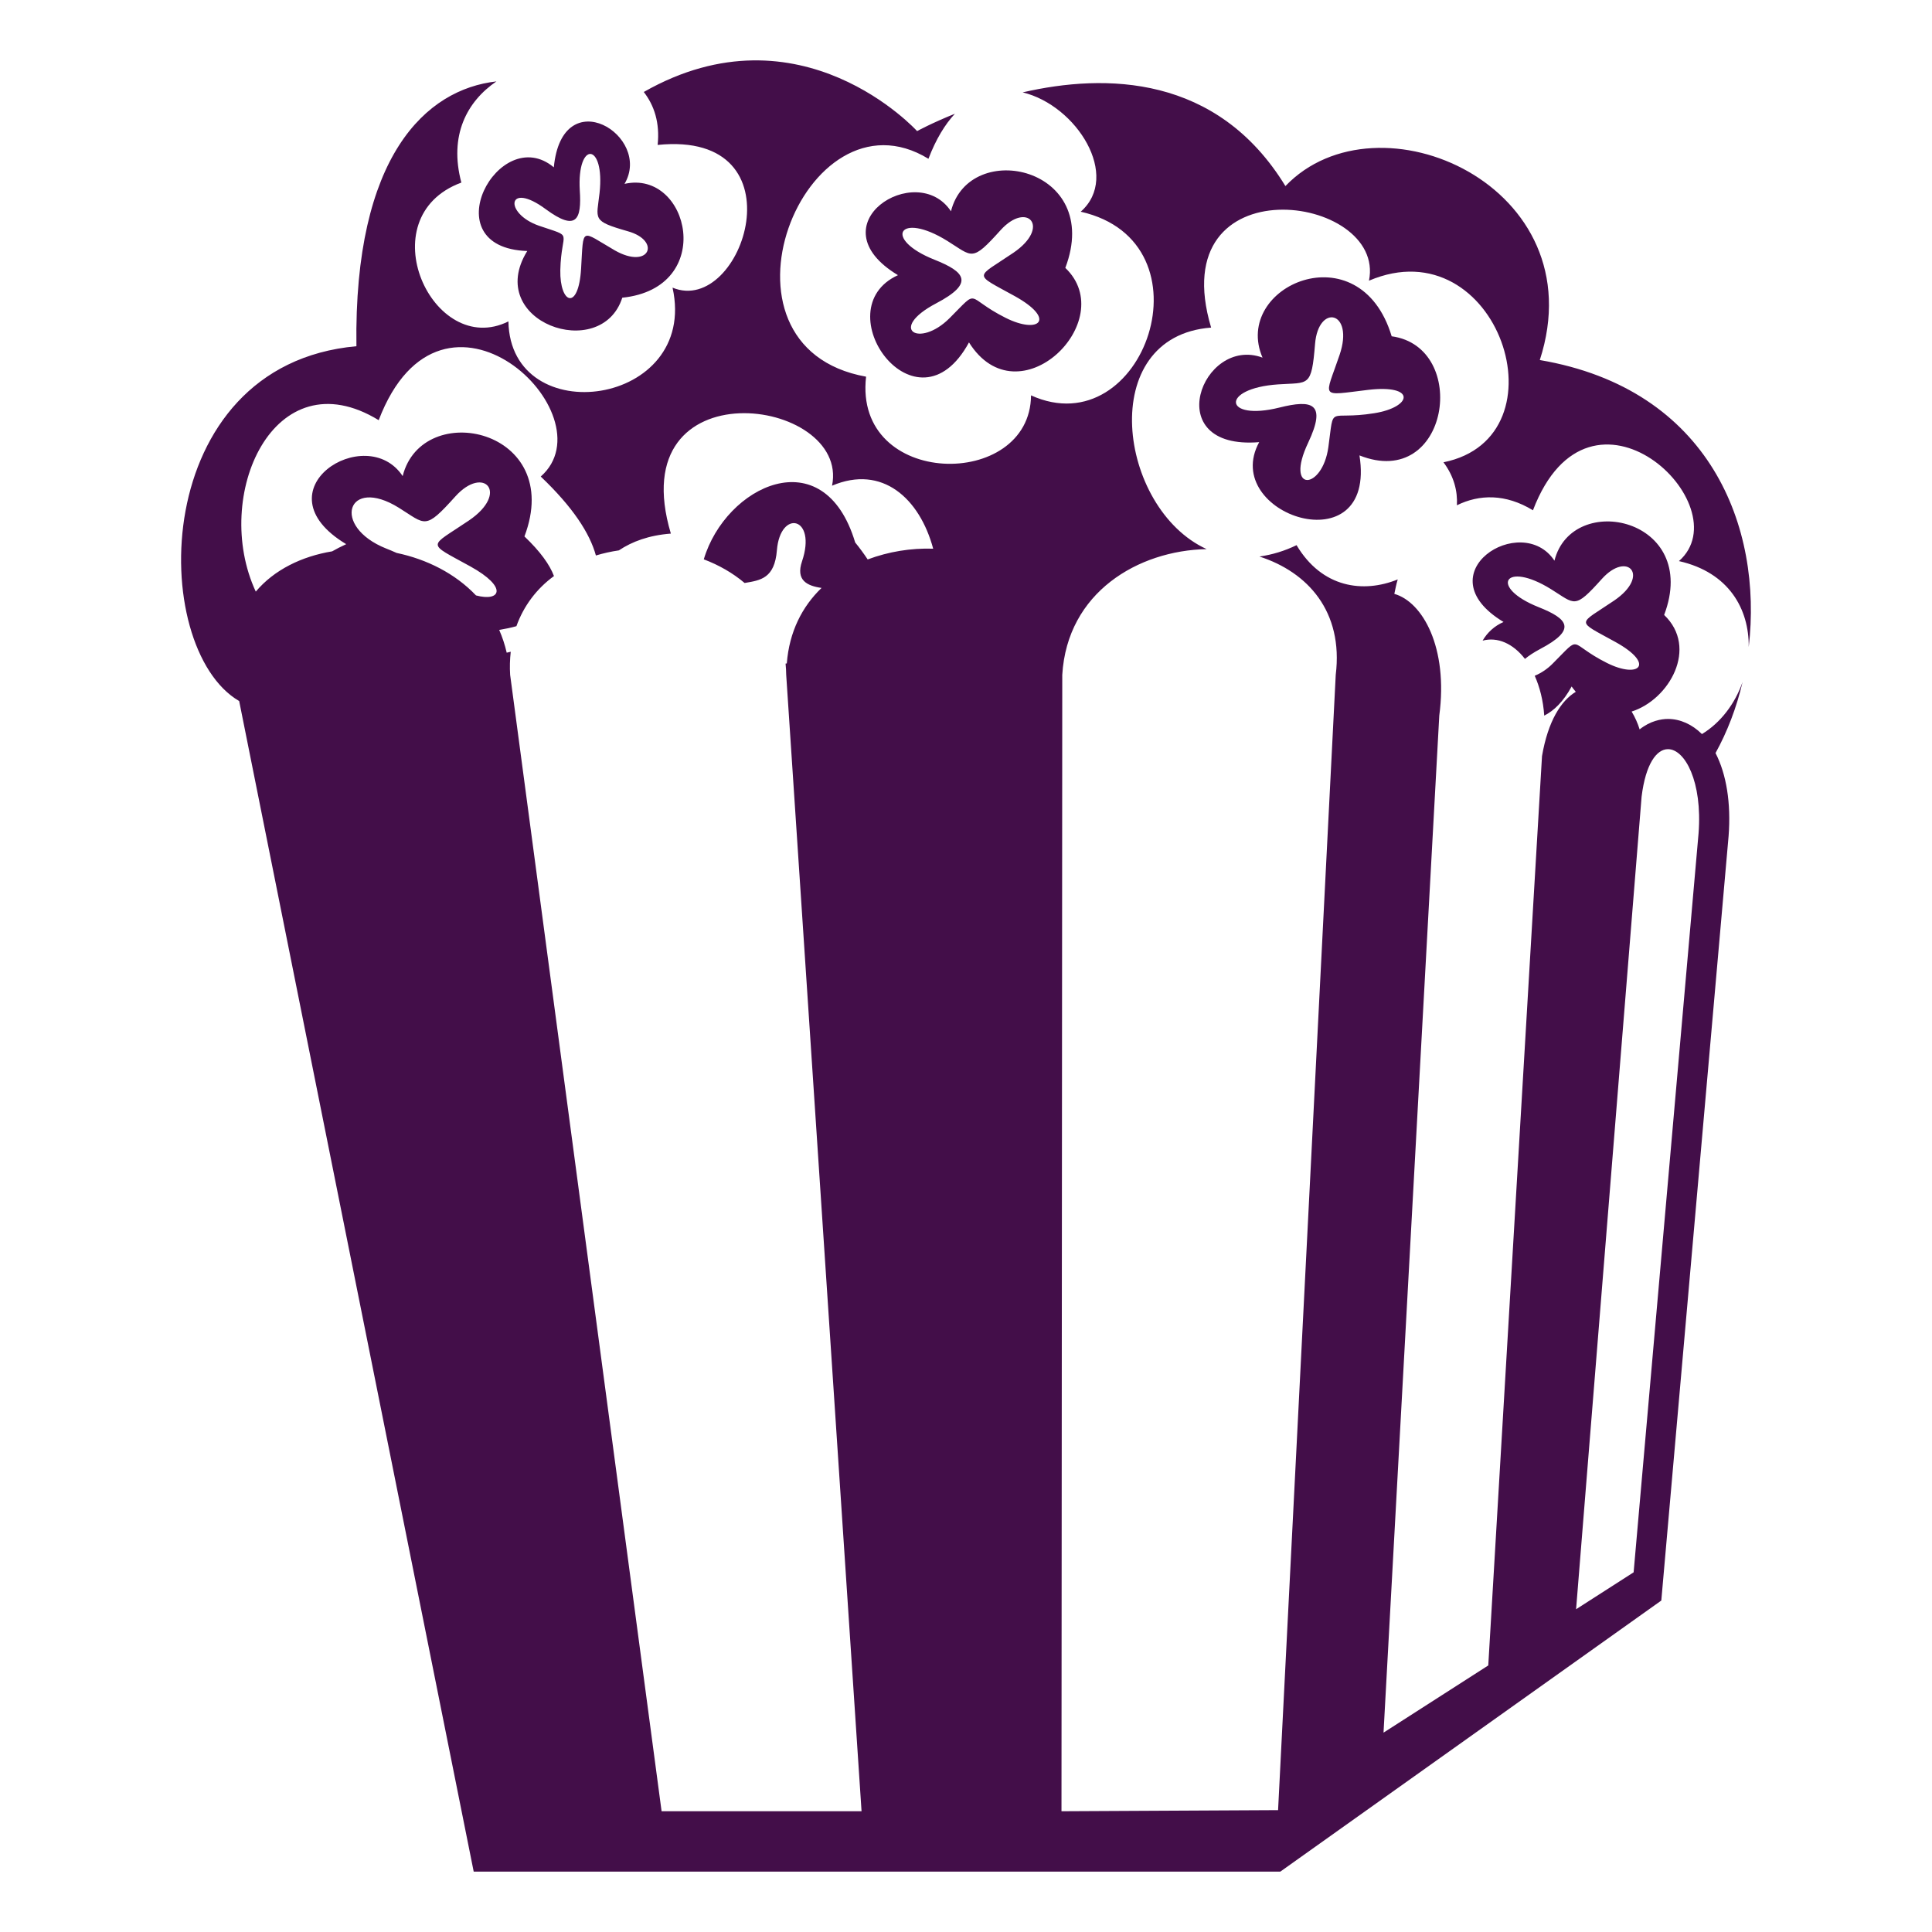<svg width="64" height="64" viewBox="0 0 64 64" fill="#430e49" xmlns="http://www.w3.org/2000/svg">
<path d="M17.466 8.315C16.016 10.657 19.915 12.033 20.614 9.862C23.741 9.539 22.839 5.607 20.688 6.091C21.624 4.501 18.625 2.652 18.346 5.543C16.531 4.027 14.274 8.208 17.466 8.315ZM18.078 6.929C19.099 7.681 19.27 7.273 19.206 6.306C19.109 4.651 20.044 4.716 19.861 6.392C19.764 7.273 19.592 7.316 20.796 7.66C21.914 7.972 21.517 8.949 20.366 8.294C19.217 7.628 19.335 7.488 19.249 8.906C19.163 10.314 18.54 10.067 18.561 8.949C18.593 7.585 19.044 7.886 17.852 7.477C16.682 7.068 16.8 5.983 18.078 6.929ZM29.746 9.115C27.28 10.243 30.36 14.541 32.099 11.343C33.735 13.949 37.123 10.62 35.29 8.874C36.556 5.534 32.112 4.571 31.502 6.999C30.367 5.282 26.964 7.441 29.746 9.115ZM33.142 7.628C34.027 6.645 34.825 7.52 33.568 8.375C32.305 9.233 32.218 9.037 33.611 9.807C35.002 10.576 34.427 11.088 33.313 10.529C31.936 9.838 32.478 9.519 31.453 10.542C30.443 11.548 29.401 10.899 31.009 10.05C32.294 9.375 31.968 9.006 30.958 8.604C29.229 7.916 29.781 6.986 31.382 7.981C32.226 8.504 32.182 8.695 33.142 7.628ZM46.101 11.14C45.044 7.622 40.802 9.475 41.823 11.847C39.818 11.106 38.384 14.919 41.712 14.647C40.399 17.051 45.618 18.771 45.034 15.086C48.007 16.266 48.698 11.493 46.101 11.14ZM44.004 14.81C43.807 16.245 42.546 16.33 43.333 14.669C43.96 13.343 43.46 13.232 42.383 13.501C40.535 13.962 40.405 12.865 42.34 12.733C43.36 12.663 43.444 12.847 43.563 11.392C43.672 10.05 44.87 10.298 44.376 11.755C43.882 13.219 43.688 13.11 45.312 12.916C46.932 12.723 46.784 13.489 45.52 13.689C43.959 13.939 44.204 13.352 44.004 14.81Z" fill="#430e49"/>
<path d="M57.929 21.432C58.393 17.472 56.657 12.888 51.008 11.927C52.876 6.164 45.642 2.969 42.581 6.164C40.322 2.467 36.615 2.429 33.877 3.06C35.667 3.49 37.137 5.837 35.8 7.013C40.24 8.017 37.895 14.793 34.154 13.097C34.133 16.246 28.264 16.184 28.69 12.478C23.181 11.487 26.657 2.753 30.756 5.26C31.004 4.611 31.303 4.122 31.632 3.768C30.857 4.08 30.38 4.343 30.38 4.343C30.38 4.343 26.521 0.087 21.326 3.047C21.671 3.49 21.863 4.067 21.785 4.801C26.62 4.306 24.611 10.496 22.279 9.529C23.15 13.473 16.907 14.311 16.842 10.647C14.338 11.894 12.178 7.198 15.283 6.048C14.866 4.484 15.469 3.362 16.444 2.697C14.118 2.958 11.718 5.158 11.807 11.469C4.917 12.09 4.897 21.463 7.923 23.223L15.692 62H42.412L55.033 53.02L57.262 27.694C57.346 26.601 57.189 25.644 56.829 24.946C57.216 24.246 57.524 23.449 57.725 22.592C57.472 23.317 56.996 23.943 56.379 24.317C56.056 23.997 55.661 23.816 55.253 23.816C55.032 23.816 54.669 23.878 54.315 24.162C54.251 23.955 54.162 23.757 54.05 23.571C55.299 23.175 56.268 21.459 55.127 20.371C56.341 17.166 52.079 16.244 51.493 18.573C50.405 16.927 47.139 18.997 49.807 20.604C49.515 20.73 49.272 20.947 49.113 21.222C49.605 21.09 50.122 21.316 50.516 21.827C50.64 21.724 50.802 21.615 51.018 21.5C52.251 20.851 51.938 20.498 50.97 20.113C49.311 19.452 49.84 18.561 51.376 19.515C52.187 20.016 52.145 20.2 53.065 19.176C53.915 18.233 54.679 19.071 53.473 19.893C52.262 20.716 52.178 20.529 53.514 21.267C54.848 22.005 54.297 22.496 53.229 21.96C51.908 21.296 52.427 20.991 51.444 21.973C51.272 22.15 51.067 22.29 50.84 22.386C51.004 22.756 51.12 23.195 51.155 23.706C51.472 23.546 51.786 23.249 52.063 22.74C52.106 22.808 52.155 22.857 52.2 22.917C51.712 23.212 51.28 23.885 51.081 25.047L49.301 55.17L45.831 57.396L47.678 23.704C47.978 21.446 47.124 19.937 46.189 19.673C46.224 19.513 46.252 19.351 46.302 19.194C45.164 19.656 43.796 19.48 42.95 18.059C42.563 18.248 42.148 18.375 41.721 18.436C43.317 18.95 44.506 20.256 44.248 22.355L42.338 59.963L35.163 60L35.187 25.696L35.189 22.355C35.352 19.62 37.702 18.237 39.971 18.19C37.03 16.845 36.283 11.143 40.12 10.852C38.495 5.396 45.933 6.418 45.349 9.298C49.619 7.481 51.943 14.483 47.817 15.314C48.163 15.776 48.288 16.265 48.262 16.738C49.005 16.372 49.875 16.351 50.781 16.904C52.674 11.942 57.704 16.752 55.617 18.587C57.279 18.962 57.942 20.182 57.929 21.432ZM15.768 19.724C15.075 18.995 14.136 18.526 13.14 18.317C13.026 18.265 12.91 18.217 12.793 18.171C10.953 17.436 11.504 15.759 13.21 16.819C14.109 17.376 14.063 17.58 15.085 16.444C16.027 15.398 16.877 16.327 15.538 17.239C14.193 18.153 14.102 17.946 15.584 18.765C16.832 19.455 16.585 19.943 15.768 19.724ZM28.743 18.532C28.614 18.338 28.476 18.15 28.329 17.97C27.29 14.509 24.033 16.102 23.314 18.529C23.81 18.716 24.269 18.977 24.666 19.312C25.195 19.223 25.66 19.163 25.736 18.227C25.847 16.858 27.071 17.111 26.567 18.598C26.358 19.22 26.729 19.406 27.215 19.476C26.575 20.091 26.145 20.926 26.064 21.977L26.023 21.982C26.034 22.104 26.044 22.226 26.044 22.354L28.54 60H21.916L17.135 24.126L16.899 22.355C16.883 22.1 16.89 21.844 16.919 21.59C16.876 21.602 16.828 21.61 16.785 21.621C16.726 21.363 16.643 21.11 16.537 20.867C16.737 20.833 16.93 20.793 17.107 20.743C17.344 20.077 17.778 19.498 18.351 19.083C18.211 18.709 17.902 18.274 17.373 17.77C18.72 14.209 13.989 13.188 13.339 15.771C12.129 13.944 8.504 16.243 11.468 18.026C11.293 18.106 11.143 18.185 11.003 18.264C9.995 18.43 9.081 18.876 8.473 19.598C7.003 16.436 9.072 11.797 12.545 13.919C14.647 8.411 20.23 13.75 17.913 15.786C18.977 16.8 19.538 17.664 19.74 18.401C19.987 18.327 20.241 18.27 20.501 18.232C20.938 17.94 21.494 17.732 22.223 17.676C20.564 12.104 28.16 13.149 27.563 16.089C29.223 15.382 30.465 16.509 30.913 18.176C30.173 18.152 29.436 18.273 28.743 18.532ZM54.38 26.391C54.515 25.298 54.879 24.817 55.254 24.817C55.816 24.817 56.399 25.893 56.267 27.606L54.116 52.085L52.21 53.308L54.38 26.391Z" fill="#430e49"/>
</svg>
